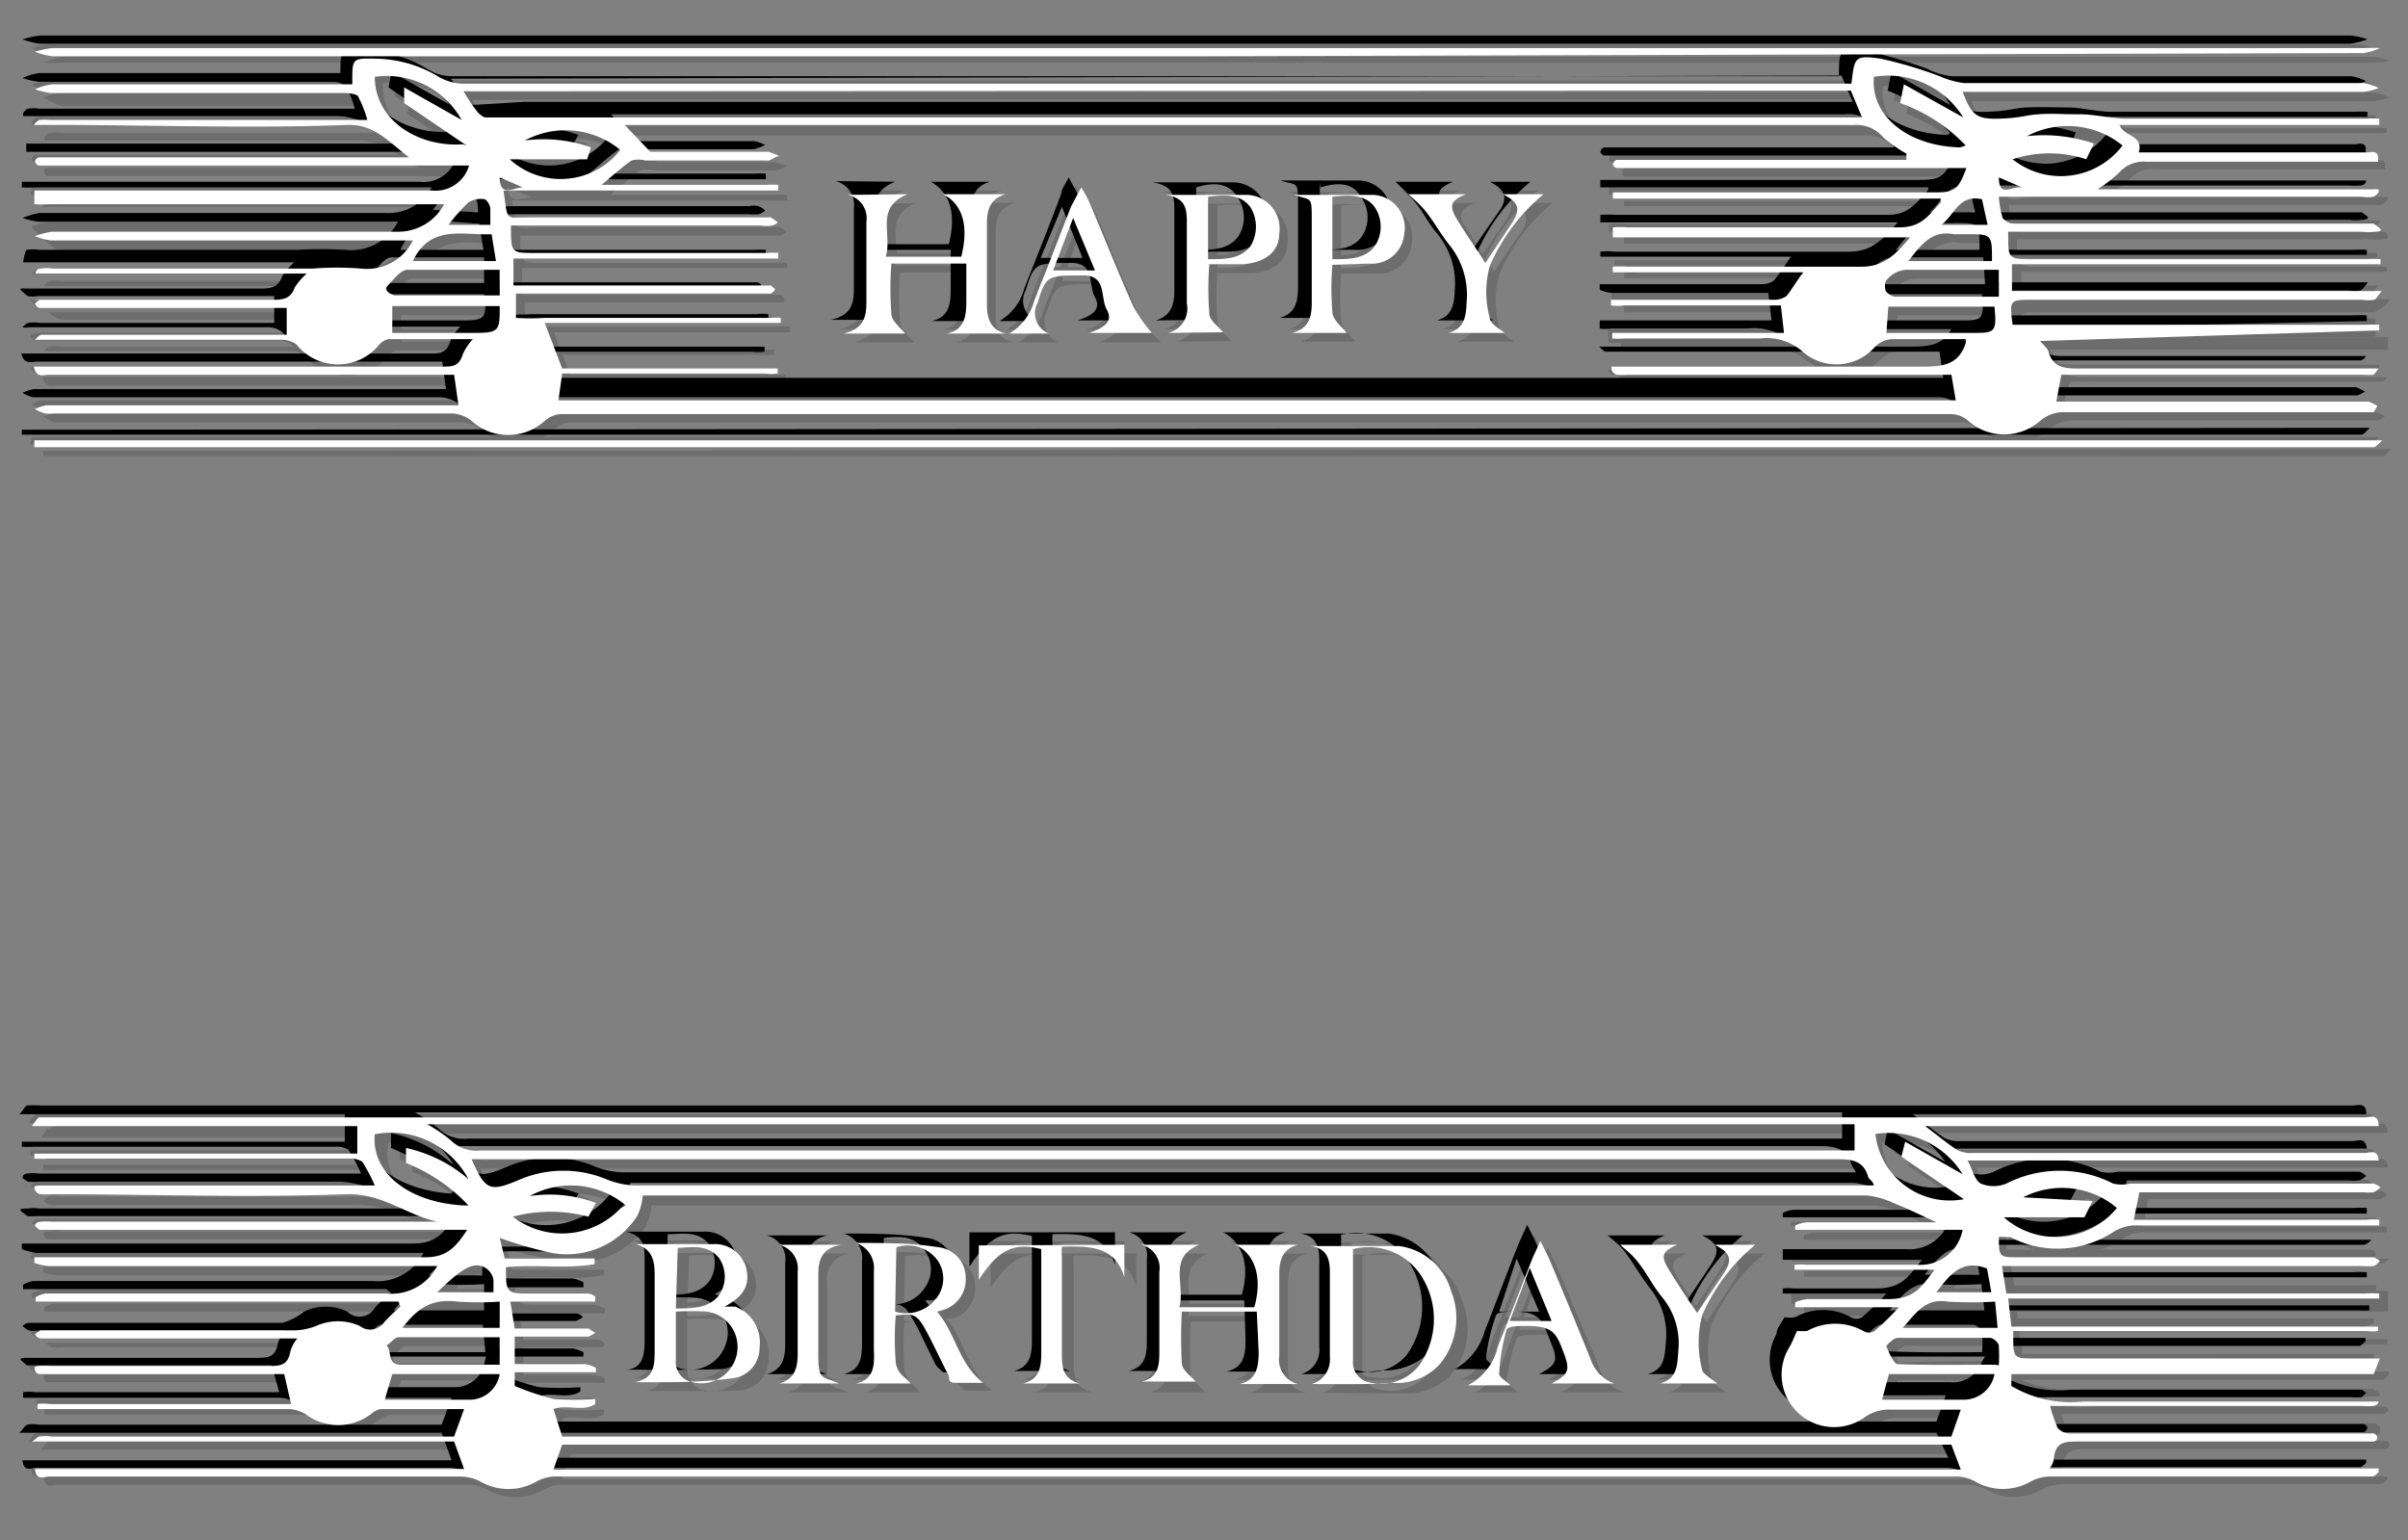 <svg xmlns="http://www.w3.org/2000/svg" viewBox="0 0 38.55 24.66"><rect x="0" y="0" width="38.55" height="24.66" fill="#808080" stroke="none"/><defs><style>.cls-1{isolation:isolate;}.cls-2{opacity:0.15;}.cls-2,.cls-3{mix-blend-mode:multiply;}.cls-4{fill:#fff;}</style></defs><title>convert-CUSTOMIZE-SVG-03</title><g class="cls-1"><g id="Layer_1" data-name="Layer 1"><g class="cls-2"><path d="M6.32,20.78H.51l0-.07a.52.52,0,0,1,.16-.06h1c1.48,0,3,0,4.44,0a.81.81,0,0,0,.81-.45H.72a.87.87,0,0,1-.22-.05v-.09H.76c2,0,4,0,6,0,.35,0,.5-.18.67-.45H.58L.5,19.59s.05-.07.08-.07H6.94c-.49-.12-.89-.46-1.46-.44-1.57.05-3.15,0-4.72,0H.59S.53,19,.5,19s.05-.07.08-.07H5.92a2.69,2.69,0,0,0-.2-.38s-.14-.05-.21-.05H.7a.78.78,0,0,1-.21,0l0-.08H5.66l0-.44H.46c.06-.07.08-.13.11-.14a1.76,1.76,0,0,1,.23,0h37c.08,0,.22-.06.22.14H30.77a4.74,4.74,0,0,0,.5.38.4.4,0,0,0,.24.05H37.8c.08,0,.21-.08.23.12H31.44c.08.14.11.3.21.36a.5.5,0,0,0,.41,0,1.88,1.88,0,0,1,1.71,0,.61.61,0,0,0,.27,0h3.87A.67.67,0,0,1,38,19a.75.75,0,0,1-.12.07.38.38,0,0,1-.15,0H34.2l-.1.43h3.72a1.55,1.55,0,0,1,.21,0v.09H34.09a.54.54,0,0,0-.3.1,1.6,1.6,0,0,1-1.65.08l-.22-.09h0c0,.33,0,.33.32.33h5.7s.06,0,.09.05-.06.07-.09.08H32l.08.44h5.74a1.7,1.7,0,0,1,.22,0v.09H32.09l0,.44H38v.08a1.21,1.21,0,0,1-.18.05H32.18s0,0,0,.07c0,.37,0,.37.35.37H38l0,.06s0,.06-.09.07H32.16l0,.18a1.89,1.89,0,0,0,1.15.25H38s0,0,.07.05,0,.07-.07.07H32.76a2.68,2.68,0,0,0,.13.34.24.24,0,0,0,.18.09H38A.07.07,0,0,1,38,23s0,.07-.06.07H33.22c-.21,0-.37,0-.4.27a.5.5,0,0,1-.07.17H38l0,.05s-.06.07-.09.07a.47.47,0,0,1-.17,0h-5a.69.69,0,0,0-.31.09.91.91,0,0,1-.89,0,.6.6,0,0,0-.29-.08H8.83a.57.57,0,0,0-.29.08.9.9,0,0,1-.91,0,.69.69,0,0,0-.32-.08H.73c-.08,0-.21.07-.23-.12H7.37l-.16-.44H.45c.07-.08.09-.13.13-.14a.59.59,0,0,1,.19,0H7.21l.16-.43H6.05a.38.38,0,0,0-.17.08.86.86,0,0,1-1,0,.53.53,0,0,0-.3-.09h-4l0-.09a.72.72,0,0,1,.19,0H4.61l-.12-.43H.57s0,0-.07-.06,0-.06.07-.06H4.23c.2,0,.32,0,.36-.24a.86.86,0,0,1,.11-.21H.77a.5.5,0,0,1-.17,0s-.06,0-.1-.07.06-.05.1-.05H4.66A1,1,0,0,0,5,21.14a.79.79,0,0,1,.69,0,.27.27,0,0,0,.39-.07,3,3,0,0,1,.26-.24Zm25-1.15H28.68v-.07l.17,0h2.09l-.69-.3a1.18,1.18,0,0,0-.43-.13H10.23a.93.93,0,0,1-.09.32,1.34,1.34,0,0,1-1.37.6c-.28-.05-.56-.16-.85-.24l.08.33H9.47v.09c-.47.08-1,0-1.42.05,0,.41,0,.42.37.42h.89a.49.49,0,0,1,.17.06v.08H8.11l.07.42H9.36s.07,0,.11.06-.07.06-.11.06a.47.47,0,0,1-.17,0h-1l0,.44H9.32a.52.52,0,0,1,.16.06l0,.07H8.19l0,.23a4.15,4.15,0,0,0,.63.2,5,5,0,0,0,.67,0v.07c-.2.14-.45,0-.67.08l.15.4H31.19l.14-.42H30.21a.68.68,0,0,0-.43.13.85.85,0,0,1-1.05-.1.87.87,0,0,1-.15-1c.05-.09.09-.18.13-.27a.53.53,0,0,0,.17,0,.89.89,0,0,1,.89,0,.25.25,0,0,0,.19,0c.12-.11.23-.24.38-.39H28.68V20.7a.59.59,0,0,1,.19-.05c.43,0,.86,0,1.29,0s.52-.18.75-.46H28.68v-.08a.65.65,0,0,1,.19,0c.59,0,1.19,0,1.78,0A.67.67,0,0,0,31.36,19.63ZM6.78,18a2.08,2.08,0,0,1,.38.26.57.57,0,0,0,.48.16h22l0-.42Zm24.41,5.13H8.94l-.14.41H31.33Zm-1.28-4.15a.71.71,0,0,1-.09-.15c-.08-.25-.26-.28-.5-.28H7.49c.23.51.3.53.77.34a1.8,1.8,0,0,1,1.42,0,1,1,0,0,0,.42.09H29.91Zm2,2.86a1.4,1.4,0,0,0,0-.3.22.22,0,0,0-.14-.14c-.49,0-1,0-1.47,0-.07,0-.2.11-.19.13s.11.28.18.29C30.79,21.8,31.33,21.79,31.89,21.79Zm-24-.44H6.28c-.06,0-.12.08-.18.13s0,.3.23.3H7.91ZM33.4,19.18l-.13.25H32a1.27,1.27,0,0,0,1.82-.15,1.38,1.38,0,0,0-1.51-.17Zm-26,.07a2.79,2.79,0,0,0-1-.69l0-.24a2.08,2.08,0,0,1,1,.51,1.38,1.38,0,0,0-1.38-.73C5.88,18.7,6.47,19.19,7.36,19.25Zm2.52,0a1.33,1.33,0,0,0-1.54-.15,2,2,0,0,1,1.06.1l-.12.22a2.48,2.48,0,0,0-1.21,0A1.29,1.29,0,0,0,9.88,19.29Zm20-1.18c0,.56.54,1.13,1.42,1.07l-1-.68.05-.24.93.52A1.38,1.38,0,0,0,29.9,18.11Zm-22,3.83H6.22l-.11.42H7.44A.47.47,0,0,0,7.9,21.94Zm24,0H30.19l-.11.42H31.4A.49.49,0,0,0,31.87,21.94Zm-.06-1.15a6.2,6.2,0,0,1-.75,0c-.37-.05-.52.2-.72.42h1.52ZM6.38,21.2H7.89l0-.41a5,5,0,0,1-.67,0C6.8,20.72,6.59,20.92,6.38,21.2Zm.53-.56h.9a1.68,1.68,0,0,1,0-.2c0-.17-.08-.23-.26-.23C7.2,20.19,7.13,20.46,6.91,20.64Zm24.81-.39c-.42-.15-.6.11-.81.38h.87Z"/><path d="M32.6,5.4c.07.08.12.12.13.16.08.31.32.28.56.28H38s0,0,.07,0S38,6,38,6h-5l-.07.43h5l.14.08a.29.29,0,0,1-.13,0H33a.54.54,0,0,0-.32.13.89.89,0,0,1-1.18,0,.49.49,0,0,0-.26-.1H8.93a.43.43,0,0,0-.25.11.88.88,0,0,1-1.19,0,.55.55,0,0,0-.29-.11H.67L.5,6.48a.45.45,0,0,1,.18-.07h6.6L7.22,6H.73c-.08,0-.2,0-.24-.13H7c.16,0,.27,0,.33-.2a1.64,1.64,0,0,1,.16-.23H6.16s-.11.06-.15.1a.86.86,0,0,1-1.32,0,.32.32,0,0,0-.23-.09H.6s-.06,0-.1-.05.07-.06.1-.07a.47.47,0,0,1,.17,0H4.53l0-.43H.58s0,0-.08-.08.05,0,.08,0h3.7c.18,0,.32,0,.39-.21s.1-.13.18-.22H.51l0,0s.05-.07.08-.08H4.89a6.77,6.77,0,0,1,.78,0,.82.82,0,0,0,.84-.45H.77A1.31,1.31,0,0,1,.5,3.63a.9.9,0,0,1,.27-.07c1.85,0,3.7,0,5.55,0a.81.81,0,0,0,.74-.44H.72a1,1,0,0,1-.23,0L.51,3H6.86a.55.55,0,0,0,.59-.39,1.75,1.75,0,0,0-.32,0H.57a.07.07,0,0,1-.06-.06.09.09,0,0,1,.05-.07H6.49C6.15,2.2,5.94,2,5.52,2,3.93,2,2.35,2,.76,2H.51l0-.05s.05-.06.08-.07a.5.5,0,0,1,.17,0H5.82a1.22,1.22,0,0,0-.14-.35.29.29,0,0,0-.21-.08H.77A1.31,1.31,0,0,1,.5,1.36a.9.9,0,0,1,.27-.07H5.59s0,0,0-.05c0-.37,0-.37.4-.36a2.2,2.2,0,0,1,1,.3.67.67,0,0,0,.37.11H29.59c0-.42,0-.46.46-.4a6.37,6.37,0,0,1,.94.29,1.43,1.43,0,0,0,.39.11h6.4a1.09,1.09,0,0,1,.24.07,1.05,1.05,0,0,1-.24.06H31.36c.14.37.22.44.58.43s.43-.05.65-.07.43,0,.65,0,.48.07.71.07c1.29,0,2.59,0,3.88,0a1.55,1.55,0,0,1,.21,0L38,2H33.88c.07.19.38.17.3.45h3.65c.08,0,.21-.06.19.14H34.31a.52.52,0,0,0-.43.16,2.4,2.4,0,0,1-.36.27H38l0,0s0,.07-.08.08H32a2.7,2.7,0,0,0,.07.35.24.24,0,0,0,.18.08c.68,0,1.37,0,2,0H38s0,0,.07,0,0,.07-.07.08a1.21,1.21,0,0,1-.19,0H32.1l0,.06c0,.38,0,.38.44.38h5.31a1.55,1.55,0,0,1,.21,0v.08H32.16v.44h5.91c-.06.07-.08.13-.12.13a.59.59,0,0,1-.19,0H32.47c-.35,0-.36,0-.31.4a3.42,3.42,0,0,0,.46,0H37.8a1.6,1.6,0,0,1,.23,0V5.4Zm-2.14-3a2.09,2.09,0,0,1-.37-.27A.55.55,0,0,0,29.62,2H9.92l.4.44h1.89a.64.64,0,0,1,.18.06.46.46,0,0,1-.19.08H10.28a.43.43,0,0,0-.23,0c-.16.11-.31.25-.48.39h2.64a.65.65,0,0,1,.19,0v.08H8c.09.51,0,.43.45.43,1.23,0,2.46,0,3.69,0a.38.38,0,0,1,.15,0,.46.46,0,0,1,.1.07.33.33,0,0,1-.1.06,1,1,0,0,1-.17,0h-4c0,.44,0,.44.37.44h3.71l.19,0v.09H8.16l0,.42h4.12s0,0,.07.06,0,.06-.06.06H8.2l0,.39a3.87,3.87,0,0,0,.45,0c.71,0,1.41,0,2.12,0h1.48a1.29,1.29,0,0,1,.19,0l0,.09H8.67l.26.44h3.46v.08a1.55,1.55,0,0,1-.21,0H9l-.06.42H31.25L31.19,6H25.83s-.06,0-.09-.08l0,0h4.93c.34,0,.62,0,.75-.37a.15.15,0,0,1,0-.06H30.22a.52.52,0,0,0-.26.12.81.81,0,0,1-1.14.09.84.84,0,0,0-.7-.21H25.94l-.19,0V5.27h2.75l-.05-.44H26a.84.84,0,0,1-.2,0V4.69h2.58a.27.27,0,0,0,.2-.06,2.5,2.5,0,0,0,.27-.38h-3V4.17a1.7,1.7,0,0,1,.22,0c1.25,0,2.5,0,3.75,0,.37,0,.54-.18.78-.46H25.76V3.59a1,1,0,0,1,.23,0c1.46,0,2.91,0,4.37,0,.35,0,.47-.21.65-.4V3.11H25.76V3A.85.85,0,0,1,26,3h4.89c.33,0,.4-.05.54-.39l-.31,0H25.83a.09.09,0,0,1-.07-.06s0-.06.06-.07h4.64Zm-23.1-1,.23.34a.2.2,0,0,0,.13.08c.28,0,.55,0,.82,0s.56,0,.84,0c.13,0,.25,0,.38,0h20l-.18-.42ZM30.15,5.27h1.38c.34,0,.38,0,.34-.42H30.18ZM7.89,4.85H6.22l0,.42H7.54C7.91,5.27,8,5.23,7.89,4.85Zm24-.59H30.53a.44.44,0,0,0-.4.19.14.14,0,0,0,.11.24h1.65Zm-24,0c-.51,0-1,0-1.48,0-.11,0-.21.15-.31.24s.08.16.13.17H7.9ZM9.31,2.49H8.1a1.2,1.2,0,0,0,1.77-.15,1.38,1.38,0,0,0-1.53-.15A2.38,2.38,0,0,1,9.4,2.3Zm23.95,0a2,2,0,0,0-1.18,0,1.25,1.25,0,0,0,1.76-.21,1.37,1.37,0,0,0-1.54-.15,2.41,2.41,0,0,1,1.07.11Zm-1.94-.21a2.51,2.51,0,0,0-1-.68l.06-.31.94.53a1.38,1.38,0,0,0-1.38-.67C29.89,1.8,30.48,2.28,31.32,2.31Zm-24-.06-1-.68,0-.25.93.52a1.38,1.38,0,0,0-1.37-.67C5.9,1.87,6.65,2.3,7.35,2.25ZM31.83,4.12c0-.43,0-.43-.4-.43a1.47,1.47,0,0,1-.21,0c-.36-.07-.52.18-.73.43Zm-25.28,0H7.88L7.82,3.7C7.35,3.72,6.83,3.53,6.55,4.12Zm1.24-.58a1.37,1.37,0,0,0,0-.25c0-.06,0-.15-.09-.16a.36.36,0,0,0-.25.05,2.35,2.35,0,0,0-.33.36Zm23.89-.4c-.38-.09-.44.23-.65.4h.73ZM8.31,3l-.38-.17C8,3.11,8.17,3,8.31,3ZM32.26,3l-.37-.16C31.91,3.1,32.12,3,32.26,3Z"/><path d="M19.27.84H.78A1,1,0,0,1,.5.77,1.57,1.57,0,0,1,.78.71h37A1.1,1.1,0,0,1,38,.77a1.25,1.25,0,0,1-.26.07Z"/><path d="M38.08,7c-.07.06-.09.1-.13.11a.43.43,0,0,1-.16,0H.75a2.34,2.34,0,0,1-.26,0L.51,7Z"/><path d="M20.07,21h-1.2a5.58,5.58,0,0,0,0,.82c0,.12.15.22.22.31h-.88c.29-.06.29-.29.29-.52V20.3a.38.38,0,0,0-.29-.43h.93c-.51.21-.22.64-.31,1H20c.14-.49,0-.85-.3-1h1c-.24.06-.3.23-.29.46v1.31c0,.22.05.39.29.45h-.94c.29-.06.32-.28.32-.51Z"/><path d="M10.1,22.07c.29,0,.32-.24.32-.47V20.33c0-.22-.05-.4-.29-.47h1.22a.52.52,0,0,1,.53.37c.07.25,0,.45-.34.63l.17.06a.57.57,0,0,1,.39.65.49.49,0,0,1-.46.49C11.14,22.09,10.63,22.07,10.1,22.07Zm.66-1.15c0,.28,0,.53,0,.79a.33.33,0,0,0,.23.34.6.6,0,0,0,.73-.38.56.56,0,0,0-.46-.74A2.73,2.73,0,0,0,10.76,20.92Zm0-.05c.26,0,.52,0,.69-.21a.53.53,0,0,0,0-.6c-.18-.22-.42-.16-.66-.15Z"/><path d="M14.53,22.09h-.88c.29-.07.29-.3.29-.54,0-.42,0-.84,0-1.27a.43.43,0,0,0-.29-.44c.44,0,.88,0,1.32.07a.49.49,0,0,1,.43.48.51.51,0,0,1-.35.52l-.11,0c.29.34.33.84.73,1.15a3.16,3.16,0,0,1-.44,0s-.09-.07-.12-.12c-.13-.25-.24-.51-.38-.75s-.21-.23-.46-.21a4.82,4.82,0,0,0,0,.76C14.31,21.89,14.46,22,14.53,22.09ZM14.27,21A.59.59,0,0,0,15,20.7a.5.5,0,0,0,0-.57.62.62,0,0,0-.67-.22Z"/><path d="M21,22.1a.39.39,0,0,0,.29-.43c0-.45,0-.9,0-1.35,0-.22-.06-.39-.32-.43.49,0,1,0,1.42,0a1,1,0,0,1,.83.72A1.16,1.16,0,0,1,23,21.78a1,1,0,0,1-.78.31C21.83,22.11,21.4,22.1,21,22.1Zm.64-2.19c0,.61,0,1.2,0,1.79a.33.33,0,0,0,.31.35.74.74,0,0,0,.75-.27,1.32,1.32,0,0,0,.08-1.38A1,1,0,0,0,21.61,19.91Z"/><path d="M27.43,22.09h-.91c.29-.08.28-.3.29-.53a1.18,1.18,0,0,0-.26-.85c-.13-.17-.24-.36-.37-.53a3,3,0,0,0-.3-.31h.91c-.25.11-.27.18-.11.42s.28.44.43.68l.42-.63c.15-.23.12-.34-.14-.47h.66A2.84,2.84,0,0,0,27.2,21a1.7,1.7,0,0,0,0,.87C27.2,22,27.35,22,27.43,22.09Z"/><path d="M18,19.87l0,.52c-.15-.49-.55-.5-1-.49a1,1,0,0,0,0,.17v1.52c0,.22,0,.42.29.5H16.4c.28-.07.29-.29.29-.52V19.93c-.44-.11-.68,0-1,.5l0-.56Z"/><path d="M25.78,22.09h-1c.28-.14.31-.21.2-.5s-.17-.43-.62-.42c-.1,0-.28,0-.3.06a3.2,3.2,0,0,0-.16.68c0,.05.12.12.18.18h-.68a.9.9,0,0,0,.48-.61l.57-1.44a1.91,1.91,0,0,1,.11-.26l.13.27c.23.54.46,1.08.68,1.62A.6.6,0,0,0,25.78,22.09Zm-1-1-.36-.85-.32.85Z"/><path d="M12.42,22.09c.24-.07.29-.25.29-.47,0-.44,0-.88,0-1.31a.4.4,0,0,0-.3-.44h1a.41.41,0,0,0-.37.47c0,.43,0,.86,0,1.29s0,.34.33.46Z"/><path d="M14.47,3.05c-.53.21-.24.65-.34,1h1.2c.13-.52,0-.84-.29-1h1c-.25.06-.3.24-.3.47q0,.65,0,1.29c0,.22.05.4.3.47h-.94c.3-.07.31-.29.31-.53s0-.39,0-.6h-1.2a5.33,5.33,0,0,0,0,.8c0,.12.15.23.22.32h-1c.34-.07.38-.26.37-.5,0-.43,0-.86,0-1.29a.39.39,0,0,0-.29-.43Z"/><path d="M18.64,5.27c.25-.07.3-.24.3-.47,0-.42,0-.84,0-1.27,0-.22,0-.42-.35-.46.47,0,.89,0,1.31,0a.53.53,0,0,1,.51.63c0,.29-.23.47-.58.48h-.54a5.18,5.18,0,0,0,0,.79c0,.12.16.21.22.3Zm.65-2.18v1c.26,0,.52,0,.67-.21a.56.56,0,0,0,0-.62C19.81,3.05,19.56,3.06,19.29,3.09Z"/><path d="M21.27,4.18a4.77,4.77,0,0,0,0,.76,1,1,0,0,0,.23.33h-.87c.28-.07.29-.28.29-.52,0-.42,0-.84,0-1.27,0-.27,0-.32-.28-.41.42,0,.84,0,1.26,0a.52.52,0,0,1,.5.63c0,.28-.23.45-.57.47C21.65,4.19,21.47,4.18,21.27,4.18Zm0-1.09v1c.26,0,.51,0,.67-.2a.56.56,0,0,0,0-.62C21.8,3.05,21.55,3.06,21.28,3.09Z"/><path d="M24,5.27h-.91c.26-.07.28-.27.29-.49a1.21,1.21,0,0,0-.27-.9c-.13-.16-.22-.35-.35-.51a3.14,3.14,0,0,0-.31-.32h.92c-.25.11-.28.18-.13.41s.28.45.44.69l.43-.63c.14-.23.11-.34-.14-.47h.65a3.25,3.25,0,0,0-.87,1.15,1.66,1.66,0,0,0,0,.83C23.81,5.13,24,5.2,24,5.27Z"/><path d="M18.39,5.28h-1c.22-.08.39-.18.29-.38s0-.53-.36-.55c-.62,0-.62,0-.76.45a.35.35,0,0,0,.19.48h-.64a.85.85,0,0,0,.4-.53c.2-.5.4-1,.59-1.51,0-.07.06-.14.12-.26.06.12.1.18.13.25.23.55.45,1.1.69,1.64A2.1,2.1,0,0,0,18.39,5.28Zm-1.59-1h.68l-.35-.85Z"/><path d="M6.52,21H.71l0-.07a.52.52,0,0,1,.16-.06h1c1.48,0,3,0,4.44,0a.82.82,0,0,0,.81-.45H.92a1,1,0,0,1-.23-.05l0-.09H1c2,0,4,0,6,0,.35,0,.5-.17.67-.44H.94a.86.86,0,0,1-.16,0s-.05,0-.08-.06.05-.06.08-.06a.61.61,0,0,1,.19,0c2.06,0,4.11,0,6.17,0-.49-.11-.89-.45-1.46-.43-1.57,0-3.15,0-4.72,0a1,1,0,0,1-.17,0,.47.47,0,0,1-.09-.06s.05-.07.08-.07a.49.49,0,0,1,.17,0H6.12a2.69,2.69,0,0,0-.2-.38s-.14-.05-.21-.05H.9a1.55,1.55,0,0,1-.21,0l0-.08H5.86l0-.44H.66c.06-.07.08-.13.11-.14A1.76,1.76,0,0,1,1,18H38c.09,0,.23-.06.22.14H31c.19.14.34.27.51.38a.49.49,0,0,0,.24.05H38c.08,0,.21-.07.23.12H31.64c.08.15.11.31.21.37a.5.5,0,0,0,.41,0,1.88,1.88,0,0,1,1.71,0,.59.59,0,0,0,.27,0h3.87a.41.41,0,0,1,.11.07s-.07.06-.12.07a.65.65,0,0,1-.14,0H34.39l-.09.44H38a1.55,1.55,0,0,1,.21,0v.09H34.29a.54.54,0,0,0-.3.1,1.6,1.6,0,0,1-1.65.08l-.22-.09h0c0,.33,0,.33.33.33h5.7s.06,0,.09,0-.06.07-.1.08a1.2,1.2,0,0,1-.19,0H32.19l.07.44H38a1.57,1.57,0,0,1,.23,0V21H32.29l.05.44h5.88v.08a1.16,1.16,0,0,1-.18,0H32.37a.41.41,0,0,0,0,.07c0,.37,0,.37.35.37h5.52l0,.05s-.06.07-.09.08H32.36l0,.18a1.87,1.87,0,0,0,1.15.25h4.66s.05,0,.07.05a.46.46,0,0,1-.07.07H33a2.68,2.68,0,0,0,.13.34.23.23,0,0,0,.18.09h4.89a.09.09,0,0,1,.06.06.1.1,0,0,1-.06.07H33.42c-.21,0-.37,0-.4.27a.5.5,0,0,1-.07.17h5.27l0,.05a.28.28,0,0,1-.09.07H33a.69.69,0,0,0-.31.09.91.91,0,0,1-.89,0,.64.64,0,0,0-.3-.08H9a.57.57,0,0,0-.29.08.92.92,0,0,1-.91,0,.69.69,0,0,0-.32-.08H.92c-.07,0-.2.08-.22-.12H7.57l-.16-.44H.65c.07-.07.09-.12.13-.13a.53.53,0,0,1,.18,0H7.41l.16-.43c-.45,0-.89,0-1.32,0a.38.38,0,0,0-.17.08.87.87,0,0,1-1,0,.57.57,0,0,0-.29-.08c-1.26,0-2.52,0-3.79,0H.71l0-.09a.65.65,0,0,1,.19,0H4.81l-.12-.43H.77s-.05,0-.07-.06,0-.06.07-.06H4.43c.2,0,.32,0,.36-.24a1.07,1.07,0,0,1,.11-.2H1a.5.5,0,0,1-.17,0,.46.46,0,0,1-.1-.07.19.19,0,0,1,.1,0H.94c1.31,0,2.62,0,3.92,0a1,1,0,0,0,.35-.07.79.79,0,0,1,.69,0,.28.28,0,0,0,.39-.07A2,2,0,0,1,6.55,21Zm25-1.15H28.88v-.07a.48.48,0,0,1,.17-.05h2.08l-.69-.31a1.26,1.26,0,0,0-.42-.12H10.43a.93.93,0,0,1-.09.33A1.32,1.32,0,0,1,9,20.19,6.7,6.7,0,0,1,8.12,20l.08.33H9.67v.09c-.47.08-.95,0-1.42.05,0,.4,0,.42.37.42h.89a.58.58,0,0,1,.17.06l0,.08H8.31l.07.42H9.56s.07,0,.11.06-.07.06-.11.06H8.38l0,.44H9.51a.58.58,0,0,1,.17.06l0,.07H8.38v.22a4.23,4.23,0,0,0,.63.21,4.85,4.85,0,0,0,.66,0v.07c-.2.14-.45,0-.67.08l.15.4H31.39l.14-.42H30.41a.68.68,0,0,0-.43.13.84.84,0,0,1-1.2-1.11c0-.09.08-.18.13-.27a.59.59,0,0,0,.17,0,.91.91,0,0,1,.89,0,.19.19,0,0,0,.19,0c.12-.1.23-.23.38-.38H28.88V20.9a.61.61,0,0,1,.18,0c.43,0,.87,0,1.3,0s.52-.18.75-.46H28.88v-.09l.19,0c.59,0,1.19,0,1.78,0A.67.67,0,0,0,31.56,19.83ZM7,18.15a2.08,2.08,0,0,1,.38.26.59.59,0,0,0,.47.16h22l0-.42Zm24.4,5.13H9.14l-.14.4H31.53Zm-1.27-4.15A.71.71,0,0,1,30,19c-.08-.25-.26-.29-.5-.29H7.69c.23.5.3.53.77.33a1.77,1.77,0,0,1,1.41,0,1.32,1.32,0,0,0,.43.09H30.11Zm2,2.86a1.59,1.59,0,0,0,0-.31c0-.05-.09-.13-.14-.13-.49,0-1,0-1.48,0-.06,0-.19.12-.18.14s.11.28.18.28C31,22,31.52,22,32.08,22Zm-24-.44c-.56,0-1.1,0-1.63,0-.06,0-.12.09-.18.14s0,.3.22.3H8.11ZM33.6,19.38l-.13.25H32.22A1.28,1.28,0,0,0,34,19.48a1.38,1.38,0,0,0-1.51-.17Zm-26,.07a2.74,2.74,0,0,0-1-.69l0-.24a2.13,2.13,0,0,1,1,.51,1.38,1.38,0,0,0-1.38-.73C6.08,18.9,6.67,19.39,7.56,19.45Zm2.52,0a1.35,1.35,0,0,0-1.54-.16,2.12,2.12,0,0,1,1.06.11l-.12.22a2.36,2.36,0,0,0-1.21,0A1.3,1.3,0,0,0,10.08,19.49Zm20-1.19a1.2,1.2,0,0,0,1.42,1.08l-1-.68.05-.24.92.52A1.4,1.4,0,0,0,30.09,18.3Zm-22,3.84H6.42l-.12.42H7.63A.48.48,0,0,0,8.1,22.14Zm24,0H30.38l-.11.42H31.6A.49.49,0,0,0,32.07,22.14ZM32,21a6.42,6.42,0,0,1-.76,0c-.36-.05-.51.19-.71.42h1.52ZM6.58,21.4H8.09L8,21a5,5,0,0,1-.67,0C7,20.92,6.79,21.12,6.58,21.4Zm.53-.56H8c0-.08,0-.14,0-.2s-.07-.23-.25-.24C7.4,20.39,7.33,20.65,7.11,20.84Zm24.8-.39c-.41-.16-.59.11-.81.38H32Z"/><path d="M32.8,5.6c.07.08.12.11.13.16.08.31.32.28.56.28h4.66s.05,0,.07,0a.18.18,0,0,1-.08.07h-5L33,6.6h4.89a.75.75,0,0,1,.15,0,.91.91,0,0,1,.14.07s-.09.06-.13.06H33.15a.59.59,0,0,0-.33.13.87.87,0,0,1-1.17,0,.42.42,0,0,0-.26-.1H9.13a.41.41,0,0,0-.25.11.88.88,0,0,1-1.19,0,.55.55,0,0,0-.3-.11H.87A.61.61,0,0,1,.7,6.67a.64.64,0,0,1,.18-.06h6.6l-.06-.44H.93c-.08,0-.2.06-.25-.13H7.22c.16,0,.27,0,.33-.2a.88.88,0,0,1,.16-.23c-.47,0-.91,0-1.35,0a.24.24,0,0,0-.15.1.86.86,0,0,1-1.32,0,.34.34,0,0,0-.24-.09c-1.23,0-2.47,0-3.7,0H.8s-.06,0-.1,0a.23.23,0,0,1,.1-.07.47.47,0,0,1,.17,0H4.73l0-.43H1A.47.47,0,0,1,.78,5S.73,5,.7,5s.05,0,.08,0h3.7c.17,0,.31,0,.38-.2a1.12,1.12,0,0,1,.19-.22H.71l0,0a.2.2,0,0,1,.08-.08.59.59,0,0,1,.19,0H5.09a6.77,6.77,0,0,1,.78,0,.84.84,0,0,0,.84-.45H1A1.38,1.38,0,0,1,.7,3.83,1.38,1.38,0,0,1,1,3.75c1.85,0,3.7,0,5.55,0a.78.78,0,0,0,.73-.44H.92a1.85,1.85,0,0,1-.23,0l0-.09H1c2,0,4.07,0,6.1,0a.55.55,0,0,0,.6-.4l-.32,0H.76s-.05,0-.05-.06,0-.07.05-.07H6.69c-.34-.21-.55-.45-1-.44-1.59,0-3.18,0-4.76,0H.71l0-.05s.05-.07.08-.07a.49.49,0,0,1,.17,0H6a1.6,1.6,0,0,0-.14-.35.29.29,0,0,0-.21-.08H1A1.31,1.31,0,0,1,.7,1.56.92.92,0,0,1,1,1.48H5.79s0,0,0-.05c0-.37,0-.37.4-.36a2,2,0,0,1,1,.3.73.73,0,0,0,.38.11H29.78c0-.43,0-.46.47-.4a6.37,6.37,0,0,1,.94.29,1.43,1.43,0,0,0,.39.11H38a.75.75,0,0,1,.24.08,1.05,1.05,0,0,1-.24.06H31.56c.14.37.22.44.58.43s.43-.06.65-.07.43,0,.65,0,.47.07.71.07H38a1.55,1.55,0,0,1,.21,0l0,.08H34.08c.06.19.38.17.3.44H38c.08,0,.21-.06.18.14H34.5a.49.49,0,0,0-.42.17,3.05,3.05,0,0,1-.36.27h4.5l0,.05s-.05.07-.09.08a1,1,0,0,1-.17,0H32.16a1.21,1.21,0,0,0,.07.35s.11.08.18.08h5.74s.05,0,.07.05,0,.07-.07.07a.61.61,0,0,1-.19,0H32.29s0,0,0,.06c0,.38,0,.38.43.38H38a1.55,1.55,0,0,1,.21,0v.08H32.36v.44h5.91c-.06.07-.09.12-.12.13A.59.59,0,0,1,38,5H32.67c-.36,0-.36,0-.31.4.15,0,.3,0,.45,0H38a1.57,1.57,0,0,1,.23,0V5.6Zm-2.14-3a2.82,2.82,0,0,1-.37-.26.55.55,0,0,0-.47-.17H10.12l.4.43h1.89a.64.64,0,0,1,.18.06.49.49,0,0,1-.19.07H10.47a.41.41,0,0,0-.22,0c-.16.11-.31.25-.48.39h2.64a1.62,1.62,0,0,1,.19,0l0,.09H8.2c.09.51,0,.43.45.43h3.69a.32.32,0,0,1,.14,0,.34.34,0,0,1,.11.07.33.33,0,0,1-.1.06H8.33c0,.44,0,.44.37.44h3.71a.77.77,0,0,1,.19,0l0,.08H8.36l0,.43h4.12s.05,0,.07.06,0,.06-.06.06H8.4l0,.39a3.64,3.64,0,0,0,.45,0h3.6a.67.67,0,0,1,.19,0l0,.09H8.87L9.13,6h3.45l0,.09-.21,0H9.14l-.06.42H31.45l-.06-.42H26s-.06,0-.09-.08l0,0h4.93c.34,0,.62,0,.75-.38v0c-.41,0-.81,0-1.22,0a.42.42,0,0,0-.26.12A.81.81,0,0,1,29,5.82a.9.9,0,0,0-.7-.22H26.13a.58.58,0,0,1-.18,0V5.47h2.75L28.66,5H26.15A.65.65,0,0,1,26,5V4.89h2.58a.32.32,0,0,0,.2-.06A3.12,3.12,0,0,0,29,4.45H26l0-.08a.93.93,0,0,1,.23,0c1.25,0,2.5,0,3.75,0,.36,0,.54-.19.78-.47H26V3.78a1.81,1.81,0,0,1,.23,0c1.46,0,2.91,0,4.37,0,.35,0,.47-.21.65-.4V3.3H26V3.22l.22,0h4.9c.32,0,.4,0,.54-.39l-.31,0H26A.09.09,0,0,1,26,2.69.09.09,0,0,1,26,2.62h4.64Zm-23.1-1c.09.13.15.24.23.34a.26.26,0,0,0,.13.08l.82,0h.84c.12,0,.25,0,.37,0H30l-.18-.42ZM30.35,5.47h1.37c.35,0,.39,0,.35-.42H30.38ZM8.09,5.05H6.42l0,.42H7.74C8.11,5.47,8.14,5.43,8.09,5.05Zm24-.59H30.73a.45.45,0,0,0-.4.18.19.19,0,0,0,0,.16.18.18,0,0,0,.13.09c.32,0,.64,0,.95,0h.71Zm-24,0c-.51,0-1,0-1.48,0-.11,0-.21.16-.31.25s.08.16.13.16c.55,0,1.1,0,1.66,0ZM9.5,2.69H8.3a1.2,1.2,0,0,0,1.77-.15,1.38,1.38,0,0,0-1.53-.15A2.24,2.24,0,0,1,9.6,2.5Zm24,0a1.94,1.94,0,0,0-1.17,0A1.24,1.24,0,0,0,34,2.54a1.38,1.38,0,0,0-1.53-.16,2.56,2.56,0,0,1,1.07.12ZM31.52,2.5a2.72,2.72,0,0,0-1-.68l.06-.3.94.53a1.38,1.38,0,0,0-1.38-.67C30.08,2,30.68,2.48,31.52,2.5Zm-24,0-1-.68.05-.25L7.49,2a1.37,1.37,0,0,0-1.36-.67C6.1,2.07,6.85,2.5,7.55,2.45ZM32,4.32c0-.43,0-.43-.4-.43h-.21c-.36-.07-.52.18-.73.43Zm-25.28,0H8.08L8,3.9C7.55,3.91,7,3.73,6.75,4.32ZM8,3.74c0-.1,0-.18,0-.25s-.05-.15-.09-.16a.36.36,0,0,0-.25,0,2.35,2.35,0,0,0-.33.36Zm23.88-.4c-.37-.09-.43.23-.64.4H32ZM8.51,3.16,8.13,3C8.15,3.31,8.37,3.15,8.51,3.16Zm24,0L32.09,3C32.11,3.3,32.32,3.16,32.46,3.15Z"/><path d="M19.46,1H1A1.28,1.28,0,0,1,.7,1,1.57,1.57,0,0,1,1,.91H38a1.1,1.1,0,0,1,.26.06A1.34,1.34,0,0,1,38,1Z"/><path d="M38.28,7.19c-.07.06-.09.1-.13.11H.94l-.25,0,0-.08Z"/><path d="M20.26,21.16h-1.2a7.42,7.42,0,0,0,0,.82c0,.12.16.22.23.31h-.88c.29-.07.29-.29.29-.52V20.5a.38.38,0,0,0-.29-.43h.93c-.51.21-.22.64-.32,1h1.2c.14-.49,0-.85-.3-1h1c-.24.07-.3.24-.3.47,0,.43,0,.87,0,1.31,0,.22,0,.39.29.45H20c.29-.06.31-.28.31-.52Z"/><path d="M10.3,22.27c.29,0,.32-.24.32-.47,0-.42,0-.84,0-1.27,0-.22,0-.4-.3-.47h1.23a.51.51,0,0,1,.53.37c.07.25,0,.45-.34.63l.17.06a.58.58,0,0,1,.39.65.49.49,0,0,1-.46.49C11.34,22.28,10.83,22.27,10.3,22.27ZM11,21.12c0,.28,0,.53,0,.79a.34.34,0,0,0,.23.34.6.6,0,0,0,.73-.38.57.57,0,0,0-.46-.75A4.16,4.16,0,0,0,11,21.12Zm0-.05c.26,0,.52,0,.69-.21a.53.53,0,0,0,0-.6c-.18-.22-.42-.16-.66-.16Z"/><path d="M14.73,22.29h-.88c.29-.07.29-.3.29-.54,0-.42,0-.84,0-1.27a.41.41,0,0,0-.29-.44c.45,0,.89,0,1.33.07a.49.49,0,0,1,.43.48.51.51,0,0,1-.35.52l-.11,0c.29.34.33.83.73,1.15a3.16,3.16,0,0,1-.44,0s-.09-.07-.12-.12c-.13-.25-.24-.51-.38-.75s-.21-.23-.46-.21a4.68,4.68,0,0,0,0,.75C14.51,22.09,14.65,22.2,14.73,22.29Zm-.26-1.15a.58.58,0,0,0,.68-.24.5.5,0,0,0,0-.58c-.15-.24-.39-.24-.66-.21Z"/><path d="M21.17,22.3a.4.4,0,0,0,.29-.43V20.51c0-.21-.05-.39-.31-.42.49,0,1,0,1.42,0a1,1,0,0,1,.83.72A1.16,1.16,0,0,1,23.24,22a1,1,0,0,1-.78.31C22,22.31,21.6,22.3,21.17,22.3Zm.64-2.19c0,.61,0,1.2,0,1.79a.33.33,0,0,0,.3.35.76.76,0,0,0,.76-.27A1.32,1.32,0,0,0,23,20.6,1,1,0,0,0,21.81,20.11Z"/><path d="M27.63,22.29h-.91c.28-.08.27-.3.29-.53a1.17,1.17,0,0,0-.26-.85c-.13-.17-.24-.36-.37-.54s-.21-.21-.3-.3H27c-.25.11-.27.18-.12.42l.44.68.42-.63c.15-.23.12-.34-.14-.47h.65a3,3,0,0,0-.85,1.13,1.71,1.71,0,0,0,0,.87C27.4,22.15,27.55,22.23,27.63,22.29Z"/><path d="M18.19,20.07l0,.52c-.15-.49-.55-.5-1-.49a1,1,0,0,0,0,.16v1.53c0,.22,0,.42.28.5h-.9c.28-.07.29-.29.29-.52V20.13c-.44-.11-.68,0-1,.49l0-.55Z"/><path d="M26,22.29H25c.28-.15.31-.21.19-.5s-.16-.43-.61-.42c-.11,0-.28,0-.3.06a3.06,3.06,0,0,0-.16.68c0,.05.12.12.18.18h-.68a1,1,0,0,0,.48-.61c.19-.48.38-1,.56-1.44l.12-.26c.06.13.1.19.13.27.23.53.45,1.07.68,1.61A.58.58,0,0,0,26,22.29Zm-1-1-.36-.85-.32.85Z"/><path d="M12.62,22.29c.24-.07.29-.25.29-.47,0-.44,0-.88,0-1.31a.39.39,0,0,0-.3-.44h1a.41.41,0,0,0-.37.47c0,.43,0,.86,0,1.29s.05.34.33.46Z"/><path d="M14.67,3.25c-.53.21-.24.64-.34,1h1.2c.13-.52,0-.84-.29-1h1c-.25.07-.3.25-.3.47q0,.64,0,1.29c0,.23,0,.41.3.47h-.94c.29-.06.31-.28.31-.52v-.6h-1.2a5.33,5.33,0,0,0,0,.8c0,.12.15.23.22.32h-.95C14,5.4,14,5.21,14,5q0-.64,0-1.29a.39.39,0,0,0-.29-.43Z"/><path d="M18.84,5.47c.24-.07.3-.24.3-.47,0-.42,0-.85,0-1.27,0-.23,0-.42-.35-.47.47,0,.89,0,1.31,0a.54.54,0,0,1,.51.63c0,.29-.23.47-.58.48h-.54a5.19,5.19,0,0,0,0,.79c0,.11.15.21.22.3Zm.65-2.18v1c.26,0,.51,0,.67-.21a.56.56,0,0,0,0-.62C20,3.25,19.75,3.26,19.49,3.29Z"/><path d="M21.47,4.38a4.63,4.63,0,0,0,0,.75c0,.14.16.25.23.34h-.88c.28-.07.3-.29.3-.52,0-.42,0-.85,0-1.27s0-.32-.28-.41c.41,0,.84,0,1.26,0a.53.53,0,0,1,.5.63.53.53,0,0,1-.57.48Zm0-1.09v1c.26,0,.51,0,.67-.21a.56.56,0,0,0,0-.62C22,3.25,21.75,3.26,21.48,3.29Z"/><path d="M24.24,5.47h-.91c.26-.07.28-.27.29-.49a1.25,1.25,0,0,0-.27-.91c-.13-.15-.22-.34-.35-.5a3.14,3.14,0,0,0-.31-.32h.92c-.25.11-.28.18-.13.41s.28.45.44.69c.15-.23.29-.43.43-.63s.11-.34-.15-.47h.65A3.06,3.06,0,0,0,24,4.4a1.56,1.56,0,0,0,0,.83C24,5.33,24.16,5.4,24.24,5.47Z"/><path d="M18.59,5.48h-1c.22-.08.39-.18.28-.38s0-.53-.35-.55c-.62,0-.62,0-.76.44a.35.35,0,0,0,.18.49h-.63a.85.85,0,0,0,.4-.53c.2-.5.4-1,.59-1.51,0-.07.06-.14.12-.26.06.12.1.18.13.25.23.55.45,1.1.69,1.64A2.1,2.1,0,0,0,18.59,5.48ZM17,4.5h.67l-.35-.85Z"/></g><g class="cls-3"><path d="M6.18,20.64H.37l0-.07a.52.52,0,0,1,.16-.06h1c1.48,0,3,0,4.44,0a.82.82,0,0,0,.81-.45H.58A1,1,0,0,1,.35,20l0-.09H.62c2,0,4,0,6,0,.35,0,.49-.17.67-.44H.6a.86.86,0,0,1-.16,0s0,0-.08-.06,0-.06.08-.06a.61.61,0,0,1,.19,0c2.06,0,4.11,0,6.17,0-.49-.11-.89-.45-1.46-.43-1.57,0-3.15,0-4.72,0a1,1,0,0,1-.17,0,.47.47,0,0,1-.09-.06s0-.07.08-.07a.49.49,0,0,1,.17,0H5.78a2.69,2.69,0,0,0-.2-.38.35.35,0,0,0-.21-.05H.56a1.55,1.55,0,0,1-.21,0l0-.08H5.52l0-.44H.31c.07-.07.09-.13.12-.14a1.76,1.76,0,0,1,.23,0h28.6c2.8,0,5.6,0,8.4,0,.09,0,.23-.06.22.14H30.62c.19.14.34.27.51.38a.49.49,0,0,0,.24.05h6.29c.08,0,.21-.07.23.12H31.3c.08.15.11.31.21.37a.5.5,0,0,0,.41,0,1.88,1.88,0,0,1,1.71,0,.59.59,0,0,0,.27,0h3.87a.26.26,0,0,1,.11.07s-.07.06-.12.07a.65.65,0,0,1-.14,0H34.05l-.09.44h3.72a1.55,1.55,0,0,1,.21,0v.09H34a.54.54,0,0,0-.3.1,1.6,1.6,0,0,1-1.65.08l-.22-.09h0c0,.33,0,.33.33.33h5.7s.06,0,.09,0-.06.07-.1.08H31.85l.07.44h5.74a1.57,1.57,0,0,1,.23,0v.08H32l.05.45h5.88v.08a1.16,1.16,0,0,1-.18,0H32a.41.41,0,0,0,0,.07c0,.37,0,.37.35.37h5.52l0,.05s-.06.07-.09.08H32L32,22a1.87,1.87,0,0,0,1.15.25h4.66s0,0,.07.05l-.07.07a1,1,0,0,1-.17,0h-5a2.68,2.68,0,0,0,.13.34.21.21,0,0,0,.18.09h4.89a.09.09,0,0,1,.06.06.1.1,0,0,1-.06.07H33.08c-.21,0-.37,0-.4.27a.87.87,0,0,1-.07.17h5.27l0,.05a.28.28,0,0,1-.09.07H32.66a.69.69,0,0,0-.31.09.91.91,0,0,1-.89,0,.64.64,0,0,0-.3-.08H8.69a.57.57,0,0,0-.29.08.92.92,0,0,1-.91,0,.69.69,0,0,0-.32-.08H.58c-.07,0-.2.08-.22-.12H7.23l-.16-.44H.31c.07-.07.09-.12.13-.13a.53.53,0,0,1,.18,0H7.07l.16-.43c-.45,0-.89,0-1.32,0a.3.3,0,0,0-.17.08.87.87,0,0,1-1,0,.57.57,0,0,0-.29-.08c-1.26,0-2.52,0-3.79,0H.37l0-.09a.65.65,0,0,1,.19,0H4.47l-.12-.43H.43s0,0-.07-.06,0-.06.07-.06H4.09c.2,0,.32,0,.36-.24a.83.83,0,0,1,.11-.2H.63a.49.49,0,0,1-.17,0,.46.46,0,0,1-.1-.07.19.19,0,0,1,.1-.05H4.52A1,1,0,0,0,4.87,21a.79.79,0,0,1,.69,0A.28.28,0,0,0,6,20.94a2,2,0,0,1,.26-.24Zm25-1.15H28.54v-.07a.48.48,0,0,1,.17-.05h2.08l-.69-.31a1.26,1.26,0,0,0-.42-.12H10.09a.93.93,0,0,1-.09.33,1.32,1.32,0,0,1-1.37.59,6.7,6.7,0,0,1-.85-.23l.08.33H9.33V20c-.47.08-.95,0-1.42.05,0,.4,0,.42.37.42h.89a.58.58,0,0,1,.17.06l0,.08H8l.07.42H9.22s.07,0,.11.06a.6.6,0,0,1-.11.06H8l0,.44H9.17a.58.58,0,0,1,.17.06l0,.07H8V22a4.23,4.23,0,0,0,.63.21,4.82,4.82,0,0,0,.66,0v.07c-.2.13-.45,0-.67.08l.15.4H31l.15-.42H30.07a.68.68,0,0,0-.43.13.84.84,0,0,1-1.2-1.11c0-.09.08-.18.13-.27a.59.59,0,0,0,.17,0,.91.91,0,0,1,.89,0,.17.17,0,0,0,.18,0,4.51,4.51,0,0,0,.39-.38H28.54v-.08a.61.61,0,0,1,.18,0c.43,0,.87,0,1.3,0s.52-.18.75-.46H28.54V20l.19,0c.59,0,1.19,0,1.78,0A.67.67,0,0,0,31.22,19.49ZM6.64,17.81a2.08,2.08,0,0,1,.38.26.59.59,0,0,0,.47.16h22l0-.42ZM31,22.94H8.8l-.14.4H31.19Zm-1.27-4.15a.71.71,0,0,1-.09-.15c-.08-.25-.26-.29-.5-.29H7.35c.23.5.3.53.77.33a1.77,1.77,0,0,1,1.41,0,1.32,1.32,0,0,0,.43.09H29.77Zm2,2.86a1.59,1.59,0,0,0,0-.31c0-.05-.09-.13-.14-.13-.49,0-1,0-1.48,0-.06,0-.19.12-.18.14s.11.28.18.28C30.65,21.66,31.18,21.65,31.74,21.65Zm-24-.44c-.56,0-1.1,0-1.63,0-.06,0-.12.09-.18.14s0,.3.22.3H7.77ZM33.26,19l-.13.25H31.88a1.28,1.28,0,0,0,1.82-.15A1.38,1.38,0,0,0,32.19,19Zm-26,.07a2.74,2.74,0,0,0-1-.69l0-.24a2.19,2.19,0,0,1,1,.51A1.38,1.38,0,0,0,5.79,18C5.74,18.56,6.33,19.05,7.22,19.11Zm2.52,0A1.35,1.35,0,0,0,8.2,19a2.12,2.12,0,0,1,1.06.11l-.12.22a2.36,2.36,0,0,0-1.21,0A1.3,1.3,0,0,0,9.74,19.15Zm20-1.19A1.2,1.2,0,0,0,31.17,19l-1-.68.05-.24.92.52A1.4,1.4,0,0,0,29.75,18Zm-22,3.84H6.08L6,22.21H7.29A.48.48,0,0,0,7.76,21.8Zm24,0H30l-.11.41h1.33A.49.49,0,0,0,31.73,21.8Zm-.06-1.16a6.42,6.42,0,0,1-.76,0c-.36-.05-.51.19-.71.42h1.52Zm-25.43.42H7.75l0-.42a5,5,0,0,1-.67,0C6.66,20.58,6.45,20.78,6.24,21.06Zm.53-.56h.9c0-.08,0-.14,0-.2s-.07-.23-.26-.24S7,20.31,6.77,20.5Zm24.8-.39c-.41-.16-.59.11-.81.38h.88Z"/><path d="M32.46,5.26c.07.08.12.11.13.16.08.31.32.28.56.28h4.66s0,0,.07,0a.18.18,0,0,1-.08.07h-5l-.08.43h5a.91.91,0,0,1,.14.07s-.09.06-.13.06H32.81a.59.59,0,0,0-.33.13.87.87,0,0,1-1.17,0,.42.42,0,0,0-.26-.1H8.79a.41.41,0,0,0-.25.11.88.88,0,0,1-1.19,0,.55.55,0,0,0-.3-.11H.53a.61.61,0,0,1-.17-.07.64.64,0,0,1,.18-.06h6.6l-.06-.44H.59c-.08,0-.2.06-.25-.13H6.88c.16,0,.27,0,.33-.2a.74.74,0,0,1,.16-.23H6a.24.24,0,0,0-.15.1.86.86,0,0,1-1.32,0,.34.34,0,0,0-.24-.09H.46a.24.24,0,0,1-.1,0s.06-.07.1-.07a.47.47,0,0,1,.17,0H4.39l0-.43H.61a.47.47,0,0,1-.17,0s0,0-.08-.07,0-.05.08-.05h3.7c.17,0,.31,0,.38-.2a1.12,1.12,0,0,1,.19-.22H.37l0,0S.4,4,.43,4A.59.59,0,0,1,.62,4H4.75a6.77,6.77,0,0,1,.78,0,.84.84,0,0,0,.84-.45H.62a1.38,1.38,0,0,1-.26-.06,1.38,1.38,0,0,1,.27-.08c1.85,0,3.7,0,5.55,0A.78.78,0,0,0,6.91,3H.58a1.85,1.85,0,0,1-.23,0l0-.09H.61c2,0,4.07,0,6.1,0a.55.55,0,0,0,.6-.4L7,2.43H.42s0,0,0-.06,0-.07,0-.07H6.35c-.34-.21-.55-.45-1-.44-1.59,0-3.18,0-4.76,0H.37l0-.05s.05-.07.08-.07a.47.47,0,0,1,.17,0H5.68a1.42,1.42,0,0,0-.14-.35.29.29,0,0,0-.21-.08H.63a1.31,1.31,0,0,1-.27-.06.92.92,0,0,1,.27-.08H5.45s0,0,0,0c0-.37,0-.37.4-.36a2,2,0,0,1,1,.3.73.73,0,0,0,.38.11H29.44c0-.43,0-.46.47-.4a7.79,7.79,0,0,1,.94.28,1.17,1.17,0,0,0,.39.12h6.4a.75.75,0,0,1,.24.08,1.05,1.05,0,0,1-.24.06H31.22c.14.37.22.44.58.43s.43-.06.65-.07.43,0,.65,0,.47.07.71.07h3.88a1.55,1.55,0,0,1,.21,0l0,.08H33.74c.06.19.38.17.3.44h3.65c.08,0,.21-.06.18.14H34.16a.49.49,0,0,0-.42.17,3.05,3.05,0,0,1-.36.27h4.5l0,0s0,.07-.09.08a1,1,0,0,1-.17,0H31.82a1.21,1.21,0,0,0,.07.35s.11.08.18.08h5.74s0,0,.07.05,0,.07-.07.07a.61.61,0,0,1-.19,0H32s0,.05,0,.06C32,4,32,4,32.36,4h5.32a1.55,1.55,0,0,1,.21,0v.08H32v.44h5.91c-.06.07-.09.12-.12.13a.59.59,0,0,1-.19,0H32.33c-.36,0-.36,0-.31.4.15,0,.3,0,.45,0h5.19a1.57,1.57,0,0,1,.23,0v.09Zm-2.14-3A2.82,2.82,0,0,1,30,2a.55.55,0,0,0-.47-.17H9.78l.4.43h1.89a.64.64,0,0,1,.18.06.73.73,0,0,1-.19.07H10.13a.41.41,0,0,0-.22,0c-.16.11-.31.25-.48.39h2.64a1.62,1.62,0,0,1,.19,0l0,.09H7.86c.09.51,0,.43.45.43H12a.32.32,0,0,1,.14,0,.34.34,0,0,1,.11.07.33.33,0,0,1-.1.06,1,1,0,0,1-.17,0H8C8,4,8,4,8.36,4h3.71a1.62,1.62,0,0,1,.19,0l0,.09H8l0,.43h4.12s.05,0,.07.06,0,.06-.06.06H8.06l0,.39a3.64,3.64,0,0,0,.45,0h3.6a.67.67,0,0,1,.19,0l0,.09H8.53l.26.43h3.45l0,.08a.78.78,0,0,1-.21,0H8.8l-.06.42H31.11l-.06-.42H25.69s-.06-.05-.09-.08l0,0h4.93c.34,0,.62,0,.75-.38V5.27H30.08a.42.42,0,0,0-.26.12.81.81,0,0,1-1.14.09.9.9,0,0,0-.7-.22H25.79a.58.58,0,0,1-.18,0V5.13h2.75l-.05-.44H25.81a.65.65,0,0,1-.2-.05V4.55H28.2a.32.32,0,0,0,.2-.06c.09-.11.17-.23.27-.38H25.62l0-.08a.93.93,0,0,1,.23,0c1.25,0,2.5,0,3.75,0,.36,0,.54-.19.78-.47H25.62V3.44a1.81,1.81,0,0,1,.23,0c1.46,0,2.91,0,4.37,0,.35,0,.47-.21.65-.4V3H25.62V2.88l.22,0h4.9c.32,0,.4-.05.54-.39l-.31,0H25.68a.09.09,0,0,1-.06-.06.09.09,0,0,1,.06-.07h4.64Zm-23.1-1c.09.13.15.24.23.34a.26.26,0,0,0,.13.08l.82-.05h.84c.12,0,.25,0,.37,0H29.66l-.18-.42ZM30,5.13h1.38c.35,0,.39,0,.35-.42H30ZM7.75,4.71H6.08l0,.42H7.4C7.77,5.13,7.8,5.09,7.75,4.71Zm24-.59H30.39a.45.45,0,0,0-.4.18.19.19,0,0,0,0,.16.18.18,0,0,0,.13.09h1.66Zm-24,0c-.51,0-1,0-1.48,0-.11,0-.21.16-.31.25s.08.16.13.16c.55,0,1.1,0,1.66,0Zm1.4-1.77H8A1.2,1.2,0,0,0,9.73,2.2,1.38,1.38,0,0,0,8.2,2.05a2.24,2.24,0,0,1,1.06.11Zm24,0a2,2,0,0,0-1.18,0,1.25,1.25,0,0,0,1.76-.21A1.38,1.38,0,0,0,32.16,2a2.56,2.56,0,0,1,1.07.12Zm-1.93-.22a2.72,2.72,0,0,0-1-.68l.06-.3.94.53A1.38,1.38,0,0,0,29.76,1C29.74,1.65,30.34,2.14,31.18,2.16Zm-24-.05-1-.68.05-.25.92.52A1.37,1.37,0,0,0,5.79,1C5.76,1.73,6.51,2.16,7.21,2.11ZM31.69,4c0-.43,0-.43-.4-.43a1.47,1.47,0,0,1-.21,0c-.36-.07-.52.18-.73.43ZM6.41,4H7.74l-.07-.42C7.21,3.57,6.69,3.39,6.41,4ZM7.65,3.4c0-.1,0-.18-.05-.25S7.55,3,7.51,3a.36.36,0,0,0-.25,0,2.35,2.35,0,0,0-.33.36ZM31.53,3c-.37-.09-.43.23-.64.4h.73ZM8.17,2.82l-.38-.17C7.81,3,8,2.81,8.17,2.82Zm23.95,0-.37-.16C31.77,3,32,2.82,32.12,2.81Z"/><path d="M19.12.7H.64A1.28,1.28,0,0,1,.36.63,1.4,1.4,0,0,1,.64.57h37a1.1,1.1,0,0,1,.26.06,1.34,1.34,0,0,1-.27.07Z"/><path d="M37.94,6.85c-.07.06-.09.1-.13.11H.6l-.25,0,0-.08Z"/><path d="M19.92,20.82h-1.2a7.42,7.42,0,0,0,0,.82c0,.12.16.22.23.31h-.88c.29-.07.29-.29.29-.52V20.16a.38.38,0,0,0-.29-.43H19c-.51.21-.22.64-.32,1h1.2c.14-.49,0-.85-.3-1h1c-.24.07-.3.24-.3.47,0,.43,0,.87,0,1.31,0,.22,0,.39.29.45h-.94c.29-.06.31-.28.31-.52Z"/><path d="M10,21.93c.29,0,.32-.24.32-.47,0-.42,0-.85,0-1.27,0-.22,0-.4-.3-.47h1.23a.51.51,0,0,1,.53.37c.07.25,0,.45-.34.63l.17.06a.58.58,0,0,1,.39.65.49.49,0,0,1-.46.49C11,21.94,10.49,21.93,10,21.93Zm.66-1.15c0,.28,0,.53,0,.78a.35.35,0,0,0,.23.35.6.6,0,0,0,.73-.39.56.56,0,0,0-.46-.74A4.16,4.16,0,0,0,10.62,20.78Zm0-.05c.26,0,.52,0,.69-.21a.53.53,0,0,0,0-.6c-.18-.22-.42-.16-.66-.16Z"/><path d="M14.39,22h-.88c.29-.07.29-.3.29-.54,0-.42,0-.84,0-1.27a.41.41,0,0,0-.29-.44c.45,0,.89,0,1.33.07a.49.49,0,0,1,.43.48.51.51,0,0,1-.35.52l-.11,0c.29.34.33.83.73,1.15a3.16,3.16,0,0,1-.44,0s-.09-.07-.12-.12c-.13-.25-.24-.51-.38-.75s-.21-.23-.46-.21a4.68,4.68,0,0,0,0,.75C14.17,21.75,14.31,21.86,14.39,22Zm-.26-1.15a.58.58,0,0,0,.68-.24.5.5,0,0,0,0-.58c-.15-.24-.39-.24-.66-.21Z"/><path d="M20.83,22a.4.4,0,0,0,.29-.43V20.17c0-.21-.05-.39-.31-.42.49,0,1,0,1.42,0a1,1,0,0,1,.83.72,1.16,1.16,0,0,1-.16,1.16,1,1,0,0,1-.78.31C21.69,22,21.26,22,20.83,22Zm.64-2.19c0,.61,0,1.2,0,1.79a.33.33,0,0,0,.3.35.76.76,0,0,0,.76-.27,1.32,1.32,0,0,0,.08-1.38A1,1,0,0,0,21.47,19.77Z"/><path d="M27.29,22h-.91c.28-.08.27-.3.29-.53a1.17,1.17,0,0,0-.26-.85c-.13-.17-.24-.36-.37-.54s-.21-.21-.3-.3h.91c-.25.11-.27.18-.12.42l.44.68.42-.63c.15-.23.12-.34-.14-.47h.65a3,3,0,0,0-.85,1.13,1.71,1.71,0,0,0,0,.87C27.06,21.81,27.21,21.89,27.29,22Z"/><path d="M17.85,19.73l0,.52c-.15-.49-.55-.5-1-.49a1,1,0,0,0,0,.16v1.53c0,.22,0,.42.28.5h-.9c.28-.07.29-.29.29-.52V19.79c-.44-.11-.68,0-1,.49l0-.55Z"/><path d="M25.64,22h-1c.28-.15.31-.21.19-.5S24.7,21,24.25,21c-.11,0-.28,0-.3.06a3.06,3.06,0,0,0-.16.68c0,.05.12.12.18.18h-.68a1,1,0,0,0,.48-.61c.19-.48.38-1,.56-1.44l.12-.26c.06.13.1.19.13.27.23.53.45,1.07.68,1.61A.58.58,0,0,0,25.64,22Zm-1-1-.36-.85L24,21Z"/><path d="M12.28,22c.24-.07.29-.25.29-.47,0-.44,0-.88,0-1.31a.39.39,0,0,0-.3-.44h1a.41.41,0,0,0-.37.47c0,.43,0,.86,0,1.29s.05.34.33.46Z"/><path d="M14.33,2.91c-.53.21-.24.64-.34,1h1.2c.13-.52,0-.84-.29-1h.95c-.25.07-.3.25-.3.47q0,.64,0,1.29c0,.23,0,.41.3.47h-.94c.29-.06.31-.28.31-.52V4H14a5.33,5.33,0,0,0,0,.8c0,.12.15.23.22.32H13.3c.33-.07.37-.26.37-.5q0-.64,0-1.29a.39.39,0,0,0-.29-.43Z"/><path d="M18.5,5.13c.24-.07.3-.24.3-.47,0-.42,0-.85,0-1.27,0-.23,0-.42-.35-.47.47,0,.89,0,1.31,0a.54.54,0,0,1,.51.63c0,.29-.23.47-.59.48h-.53a5.19,5.19,0,0,0,0,.79c0,.11.15.21.22.3ZM19.15,3V4c.26,0,.51,0,.67-.21a.56.56,0,0,0,0-.62C19.67,2.91,19.41,2.92,19.15,3Z"/><path d="M21.13,4a4.63,4.63,0,0,0,0,.75c0,.14.16.25.23.34h-.88c.28-.07.3-.29.3-.52,0-.42,0-.85,0-1.27s0-.32-.28-.41c.41,0,.84,0,1.26,0a.53.53,0,0,1,.5.63.53.53,0,0,1-.57.48Zm0-1.09V4c.26,0,.51,0,.67-.21a.56.56,0,0,0,0-.62C21.66,2.91,21.41,2.92,21.14,3Z"/><path d="M23.9,5.13H23c.26-.07.28-.27.29-.49A1.25,1.25,0,0,0,23,3.73c-.13-.15-.22-.34-.35-.5s-.21-.22-.31-.32h.92c-.25.11-.28.18-.13.41s.28.45.44.69c.15-.23.29-.43.43-.63s.11-.34-.15-.47h.65a3.06,3.06,0,0,0-.86,1.15,1.56,1.56,0,0,0,0,.83C23.66,5,23.82,5.06,23.9,5.13Z"/><path d="M18.25,5.13h-1c.22-.07.39-.17.28-.37s0-.53-.35-.55c-.62,0-.62,0-.76.44a.35.35,0,0,0,.18.49H16a.85.85,0,0,0,.4-.53c.2-.5.4-1,.59-1.51,0-.07.06-.14.12-.26.06.12.1.18.13.25.23.55.45,1.1.69,1.64A1.78,1.78,0,0,0,18.25,5.13Zm-1.59-1h.67L17,3.31Z"/></g><path class="cls-4" d="M6.38,20.84H.57l0-.07a.44.44,0,0,1,.16-.06h1c1.49,0,3,0,4.45,0A.83.83,0,0,0,7,20.27H.78a1,1,0,0,1-.23-.05l0-.09H.81c2,0,4,0,6,0,.35,0,.49-.17.67-.44H.63l-.07-.06s0-.06.08-.07a1.21,1.21,0,0,1,.19,0c2.05,0,4.11,0,6.17,0-.5-.11-.89-.46-1.46-.44-1.58.06-3.15,0-4.73,0a.86.86,0,0,1-.16,0s-.06,0-.09-.07,0-.06.08-.07H6a2.69,2.69,0,0,0-.2-.38.35.35,0,0,0-.21-.05H.76a1.55,1.55,0,0,1-.21,0v-.08H5.72l0-.44H.51c.06-.08.09-.13.12-.14H37.86c.08,0,.22-.07.22.14H30.82c.19.14.34.27.51.38a.47.47,0,0,0,.24.05h6.29c.07,0,.21-.07.22.12H31.5c.08.15.11.31.21.37a.54.54,0,0,0,.41,0,1.88,1.88,0,0,1,1.71,0,.59.59,0,0,0,.27,0H38a.39.39,0,0,1,.11.06s-.07.07-.12.08a.75.75,0,0,1-.15,0H34.25l-.09.44h3.72a.78.78,0,0,1,.21,0v.09H34.15a.71.71,0,0,0-.31.1,1.63,1.63,0,0,1-1.65.09L32,19.8h0c0,.33,0,.33.33.33H38a.33.33,0,0,1,.1.06s-.06.07-.1.08a1.2,1.2,0,0,1-.19,0H32.05l.07.44h5.74a1.85,1.85,0,0,1,.23,0v.08H32.15l.05.45h5.87l0,.07a.61.61,0,0,1-.18,0H32.23s0,.05,0,.06c0,.38,0,.38.35.38h5.52l0,0S38,22,38,22h-5.8v.19a1.87,1.87,0,0,0,1.15.25H38s.05,0,.07,0,0,.06-.08.07a1,1,0,0,1-.17,0h-5a2.38,2.38,0,0,0,.12.35.25.25,0,0,0,.19.09H38a.09.09,0,0,1,.06.06s0,.06-.06.07H33.28c-.22,0-.37,0-.4.27,0,0,0,.08-.07.16h5.27l0,.06s-.06.06-.09.07h-.17c-1.66,0-3.32,0-5,0a.68.68,0,0,0-.31.08.89.89,0,0,1-.89,0,.64.64,0,0,0-.3-.08H8.89a.64.64,0,0,0-.3.08.9.9,0,0,1-.9,0,.72.72,0,0,0-.32-.08H.78c-.07,0-.2.08-.22-.12H7.43l-.16-.44H.51C.57,23.05.6,23,.63,23a.61.61,0,0,1,.19,0H7.27l.16-.44H6.1a.3.3,0,0,0-.16.08.87.87,0,0,1-1.05,0,.57.57,0,0,0-.29-.08h-4v-.08a.65.65,0,0,1,.19,0H4.66L4.55,22H.63s-.05,0-.07-.06,0-.06.06-.07a1.2,1.2,0,0,1,.19,0c1.16,0,2.32,0,3.48,0,.19,0,.32,0,.36-.24a.58.58,0,0,1,.11-.2H.66s-.07,0-.1-.07l.09-.06H4.72a1,1,0,0,0,.34-.07.85.85,0,0,1,.7,0,.27.27,0,0,0,.39-.06,3.13,3.13,0,0,1,.26-.25Zm25-1.15H28.74l0-.07a.61.61,0,0,1,.18-.05H31c-.24-.11-.46-.22-.69-.31a1.32,1.32,0,0,0-.43-.12H10.29a.93.93,0,0,1-.09.33,1.34,1.34,0,0,1-1.37.59A6.7,6.7,0,0,1,8,19.82l.08.33H9.52v.09c-.47.08-.95,0-1.42.05,0,.4,0,.42.37.42s.59,0,.89,0c.06,0,.11,0,.17.05l0,.08H8.17l.07.43H9.42l.11.07a.6.6,0,0,1-.11.06H8.24l0,.44H8.5c.29,0,.58,0,.87,0a.58.58,0,0,1,.17.06l0,.07H8.24v.22a4.23,4.23,0,0,0,.63.21,4.85,4.85,0,0,0,.66,0v.08c-.2.13-.45,0-.67.08L9,23H31.24l.15-.43c-.39,0-.76,0-1.12,0a.66.66,0,0,0-.43.13.84.84,0,0,1-1.2-1.12c.05-.08.08-.17.13-.27a1.1,1.1,0,0,0,.16,0,.93.93,0,0,1,.9,0,.17.17,0,0,0,.18,0,4.51,4.51,0,0,0,.39-.38H28.74l0-.08a.77.77,0,0,1,.19-.05c.43,0,.87,0,1.29,0s.53-.18.75-.47H28.73v-.08a1.06,1.06,0,0,1,.19,0c.59,0,1.18,0,1.77,0A.69.69,0,0,0,31.42,19.69ZM6.84,18a2.5,2.5,0,0,1,.38.26.58.58,0,0,0,.47.16h22l0-.42Zm24.4,5.13H9l-.14.4H31.39ZM30,19c0-.08-.07-.11-.09-.15-.07-.26-.25-.29-.49-.29H7.55c.22.5.29.53.76.33a1.8,1.8,0,0,1,1.42,0,1.32,1.32,0,0,0,.43.09H30Zm2,2.86a1.59,1.59,0,0,0,0-.31c0-.05-.09-.13-.14-.13-.49,0-1,0-1.48,0-.06,0-.19.12-.18.14s.11.28.18.28C30.85,21.86,31.38,21.85,31.94,21.85ZM8,21.41c-.55,0-1.09,0-1.62,0-.06,0-.12.09-.19.13.09.1,0,.31.23.31H8Zm25.5-2.18-.13.26H32.08a1.26,1.26,0,0,0,1.81-.15,1.36,1.36,0,0,0-1.5-.17Zm-26,.07a2.79,2.79,0,0,0-1-.68l0-.24a2.27,2.27,0,0,1,1,.5A1.4,1.4,0,0,0,6,18.16C5.94,18.76,6.52,19.25,7.42,19.3Zm2.52,0a1.37,1.37,0,0,0-1.54-.15,2.12,2.12,0,0,1,1.06.11l-.12.22a2.36,2.36,0,0,0-1.21,0A1.29,1.29,0,0,0,9.94,19.34Zm20-1.18a1.2,1.2,0,0,0,1.42,1.08l-1-.68.06-.24.92.52A1.39,1.39,0,0,0,30,18.16ZM8,22H6.28l-.12.41c.46,0,.89,0,1.33,0A.49.49,0,0,0,8,22Zm24,0H30.24l-.11.41c.46,0,.89,0,1.33,0A.5.5,0,0,0,31.93,22Zm-.06-1.16a6.42,6.42,0,0,1-.76,0c-.36-.06-.51.19-.72.42h1.52Zm-25.43.42H8l0-.42a5,5,0,0,1-.67,0C6.86,20.78,6.65,21,6.44,21.26ZM7,20.69h.9c0-.07,0-.13,0-.19s-.07-.23-.26-.24S7.19,20.51,7,20.69Zm24.81-.38c-.41-.16-.6.11-.81.38h.88Z"/><path class="cls-4" d="M32.66,5.46c.07.08.11.11.13.16.08.3.32.28.56.28H38s.05,0,.07,0S38,6,38,6a1,1,0,0,1-.17,0H33l-.08.43h5a.91.91,0,0,1,.14.07S38,6.6,38,6.6s-.24,0-.36,0H33a.59.59,0,0,0-.33.13.87.87,0,0,1-1.17,0,.42.42,0,0,0-.26-.1q-11.13,0-22.26,0a.43.43,0,0,0-.25.1.87.87,0,0,1-1.19,0,.55.55,0,0,0-.3-.11H.86a.56.56,0,0,1-.13,0,.61.61,0,0,1-.17-.07.64.64,0,0,1,.18-.06h6.6L7.27,6H7C5,6,2.87,6,.78,6c-.08,0-.2.06-.24-.13H7.07c.17,0,.28,0,.34-.2a.9.9,0,0,1,.16-.24H6.22a.27.27,0,0,0-.15.09.85.85,0,0,1-1.32,0,.38.38,0,0,0-.24-.08H.66l-.1,0s.06-.07.1-.08H4.59l0-.43H.64s-.05,0-.08-.07l.07-.06H4.34c.17,0,.31,0,.38-.2a1.12,1.12,0,0,1,.19-.22H.57l0,0s0-.08.08-.08a.59.59,0,0,1,.19,0H5a5.08,5.08,0,0,1,.78,0,.82.82,0,0,0,.83-.45H.82a.92.92,0,0,1-.26-.07,1.34,1.34,0,0,1,.27-.07c1.85,0,3.7,0,5.55,0a.83.83,0,0,0,.73-.44H.78a1.85,1.85,0,0,1-.23,0V3.05H.81c2,0,4.07,0,6.1,0a.56.56,0,0,0,.6-.4l-.32,0H.62a.09.09,0,0,1-.06-.07.09.09,0,0,1,.06-.06H6.55C6.21,2.26,6,2,5.58,2,4,2.06,2.4,2,.81,2H.57L.54,2s.06-.07.09-.08a1,1,0,0,1,.17,0H5.88a1.69,1.69,0,0,0-.14-.36c0-.05-.14-.07-.21-.07H.82a1.38,1.38,0,0,1-.26-.06.92.92,0,0,1,.27-.08H5.64s0,0,0-.05c0-.37,0-.37.4-.36a2,2,0,0,1,1,.3.83.83,0,0,0,.38.1H29.64c.05-.43.05-.46.47-.4a6.7,6.7,0,0,1,.94.28,1.43,1.43,0,0,0,.39.11h6.4a.75.75,0,0,1,.24.08,1.05,1.05,0,0,1-.24.06H31.42c.14.37.22.44.58.43s.43-.06.64-.07.44,0,.66,0,.47.06.71.07h3.87a1.55,1.55,0,0,1,.21,0V2H33.93c.07.19.39.16.31.44h3.65c.07,0,.21-.05.18.15H34.36a.51.51,0,0,0-.43.17,2.25,2.25,0,0,1-.35.27h4.5l0,.05s-.06.07-.09.07a.47.47,0,0,1-.17,0H32a1.49,1.49,0,0,0,.06.34.23.23,0,0,0,.18.09H38s0,0,.08.06,0,.07-.07.07a.62.62,0,0,1-.19,0H32.15a.39.39,0,0,0,0,.06c0,.38,0,.38.43.38h5.32a1.55,1.55,0,0,1,.21,0v.08H32.21v.43h5.92c-.07.08-.09.13-.12.14a.61.61,0,0,1-.19,0H32.53c-.36,0-.36,0-.31.4.15,0,.3,0,.45,0h5.19a1.85,1.85,0,0,1,.23,0v.09Zm-2.14-3a2.27,2.27,0,0,1-.37-.26A.56.56,0,0,0,29.68,2H10l.41.43h1.89a1.34,1.34,0,0,1,.18.07c-.07,0-.13.07-.19.07H10.33a.41.41,0,0,0-.22,0c-.16.11-.31.25-.48.39h2.63a1.42,1.42,0,0,1,.2,0l0,.09H8.06c.08.51,0,.43.45.43h3.83s.07.05.1.07-.06.06-.09.06a.47.47,0,0,1-.17,0h-4c0,.44,0,.44.38.44h3.7a1.42,1.42,0,0,1,.2,0l0,.09H8.22l0,.43h4.12l.07.06a.16.16,0,0,1-.07.07H8.26l0,.39a3.64,3.64,0,0,0,.45,0h3.6a.77.77,0,0,1,.19,0l0,.08H8.72L9,5.9h3.45l0,.08a.78.78,0,0,1-.21,0c-1,0-2,0-3,0H9l-.06.43H31.31L31.24,6H26.07a1.08,1.08,0,0,1-.18,0s-.06,0-.09-.08l0-.05h.25c1.56,0,3.12,0,4.68,0,.33,0,.62,0,.74-.38,0,0,0,0,0-.06H30.28a.42.42,0,0,0-.26.12.82.82,0,0,1-1.15.09.87.87,0,0,0-.7-.22H26a1.62,1.62,0,0,1-.19,0l0-.09h2.75l-.05-.44H26a.8.8,0,0,1-.21,0l0-.09H28.4a.34.34,0,0,0,.2-.06c.09-.11.16-.24.27-.38H25.82l0-.09a1.81,1.81,0,0,1,.23,0c1.25,0,2.5,0,3.75,0,.36,0,.54-.19.78-.47H25.82V3.64a1.6,1.6,0,0,1,.23,0c1.46,0,2.91,0,4.36,0,.36,0,.48-.21.66-.4l0-.06H25.82V3.08l.22,0h4.89c.33,0,.41,0,.55-.39l-.31,0H25.88a.09.09,0,0,1-.06-.06.09.09,0,0,1,.06-.07h4.64Zm-23.1-1a2.83,2.83,0,0,0,.23.34s.09.09.13.08c.27,0,.55,0,.82,0h.84c.12,0,.25,0,.37,0h20l-.18-.43ZM30.2,5.33h1.38c.35,0,.39,0,.35-.42h-1.7ZM8,4.9H6.28l0,.43H7.6C8,5.33,8,5.29,8,4.9Zm24-.58H30.58a.44.44,0,0,0-.39.18.24.24,0,0,0,0,.16.23.23,0,0,0,.14.09H32Zm-24,0c-.51,0-1,0-1.48,0-.11,0-.22.16-.31.25s.08.16.12.16H8Zm1.4-1.77H8.16A1.21,1.21,0,0,0,9.93,2.4,1.38,1.38,0,0,0,8.4,2.25a2.26,2.26,0,0,1,1.06.11Zm24,0a1.89,1.89,0,0,0-1.18,0,1.24,1.24,0,0,0,1.76-.22,1.39,1.39,0,0,0-1.53-.15,2.43,2.43,0,0,1,1.07.12Zm-1.93-.22a2.68,2.68,0,0,0-1.05-.68l.06-.3.95.53A1.41,1.41,0,0,0,30,1.23C29.94,1.85,30.54,2.34,31.38,2.36Zm-24,0-1-.68,0-.25.92.52A1.37,1.37,0,0,0,6,1.23C6,1.93,6.7,2.36,7.41,2.31ZM31.89,4.18c0-.43,0-.43-.4-.43h-.21c-.36-.07-.53.18-.73.43Zm-25.28,0H7.94l-.07-.43C7.41,3.77,6.89,3.59,6.61,4.18ZM7.85,3.6c0-.1,0-.18,0-.25s-.06-.15-.09-.16a.37.37,0,0,0-.26.05,3,3,0,0,0-.32.36Zm23.88-.41c-.37-.08-.43.24-.65.41h.74ZM8.37,3,8,2.84C8,3.17,8.23,3,8.37,3Zm24,0L32,2.84C32,3.15,32.18,3,32.32,3Z"/><path class="cls-4" d="M19.32.9H.83A1.34,1.34,0,0,1,.56.83,1.4,1.4,0,0,1,.84.77h37a2.38,2.38,0,0,1,.26,0,.92.92,0,0,1-.27.08Z"/><path class="cls-4" d="M38.14,7.05c-.07.06-.1.1-.13.11H.8l-.25,0V7.05Z"/><path class="cls-4" d="M20.12,21h-1.2a7.45,7.45,0,0,0,0,.82c0,.12.16.22.22.3h-.87c.29-.06.29-.28.29-.51V20.36a.38.38,0,0,0-.29-.43h.93c-.51.2-.22.64-.32,1h1.2c.14-.49,0-.86-.3-1h1c-.24.06-.3.24-.3.46q0,.66,0,1.32a.4.4,0,0,0,.3.45h-.94c.28-.06.31-.28.31-.52Z"/><path class="cls-4" d="M10.16,22.13c.29-.05.32-.24.32-.47,0-.42,0-.85,0-1.27,0-.22-.05-.4-.3-.47.41,0,.82,0,1.22,0a.52.52,0,0,1,.54.36c.07.26,0,.46-.34.64l.17,0a.61.61,0,0,1,.39.65.49.49,0,0,1-.46.5C11.19,22.14,10.69,22.13,10.16,22.13ZM10.82,21c0,.28,0,.53,0,.78a.32.32,0,0,0,.23.34.58.58,0,0,0,.73-.38.57.57,0,0,0-.46-.74A4.17,4.17,0,0,0,10.82,21Zm0-.05c.26,0,.52,0,.69-.21a.53.53,0,0,0,0-.6c-.18-.22-.43-.17-.66-.16Z"/><path class="cls-4" d="M14.58,22.15h-.87c.29-.07.29-.3.28-.54V20.34a.42.42,0,0,0-.29-.44c.44,0,.89,0,1.33.07a.49.49,0,0,1,.43.48.51.51,0,0,1-.35.52L15,21c.3.34.34.83.74,1.14-.16,0-.3,0-.44,0s-.09-.08-.12-.13c-.13-.25-.24-.5-.38-.75s-.22-.22-.46-.2a4.68,4.68,0,0,0,0,.75C14.36,22,14.51,22.06,14.58,22.15ZM14.33,21a.61.61,0,0,0,.68-.24.51.51,0,0,0,0-.58.59.59,0,0,0-.66-.21Z"/><path class="cls-4" d="M21,22.16a.41.41,0,0,0,.29-.43V20.37c0-.22-.05-.39-.32-.42.5,0,1,0,1.43,0a1,1,0,0,1,.83.72,1.16,1.16,0,0,1-.17,1.16.93.93,0,0,1-.77.31C21.89,22.17,21.46,22.16,21,22.16ZM21.66,20c0,.61,0,1.2,0,1.79a.33.33,0,0,0,.3.35.77.77,0,0,0,.76-.28,1.28,1.28,0,0,0,.07-1.37A1,1,0,0,0,21.66,20Z"/><path class="cls-4" d="M27.49,22.15h-.91c.28-.08.27-.3.29-.54a1.16,1.16,0,0,0-.26-.84c-.14-.17-.24-.37-.37-.54s-.21-.21-.3-.3h.91c-.25.11-.27.18-.12.42s.28.44.44.67l.42-.62c.15-.23.12-.34-.14-.47h.65a3,3,0,0,0-.85,1.13,1.71,1.71,0,0,0,0,.87C27.26,22,27.41,22.08,27.49,22.15Z"/><path class="cls-4" d="M18,19.93l0,.52c-.15-.5-.55-.5-1-.49a1,1,0,0,0,0,.16v1.52c0,.23,0,.43.28.51h-.9c.28-.07.29-.29.29-.52V20c-.44-.11-.68,0-1,.49l0-.55Z"/><path class="cls-4" d="M25.84,22.15h-1c.28-.15.3-.21.19-.5s-.16-.43-.61-.42c-.11,0-.28,0-.3.06A3.06,3.06,0,0,0,24,22c0,.05.11.11.18.18h-.68a.94.94,0,0,0,.48-.62c.19-.47.37-.95.56-1.43l.12-.26.13.26c.23.54.45,1.08.67,1.62A.63.63,0,0,0,25.84,22.15Zm-1-1-.35-.85-.32.85Z"/><path class="cls-4" d="M12.48,22.15c.24-.07.29-.25.29-.47q0-.66,0-1.32a.39.39,0,0,0-.3-.43h1c-.31.05-.37.24-.37.47,0,.43,0,.86,0,1.28s.05.35.33.47Z"/><path class="cls-4" d="M14.53,3.11c-.53.21-.24.64-.35,1h1.21c.13-.53,0-.85-.29-1h1c-.25.07-.3.25-.3.47q0,.65,0,1.29c0,.22.05.41.3.47h-.94c.29-.06.31-.29.31-.52v-.6h-1.2a5.33,5.33,0,0,0,0,.8c0,.12.15.23.22.32H13.5c.33-.07.37-.27.37-.5q0-.64,0-1.29a.38.38,0,0,0-.3-.43Z"/><path class="cls-4" d="M18.7,5.33A.4.4,0,0,0,19,4.86V3.59c0-.23,0-.42-.34-.47.47,0,.89,0,1.31,0a.54.54,0,0,1,.51.62c0,.29-.23.47-.59.49h-.53a5.19,5.19,0,0,0,0,.79c0,.11.15.21.22.3Zm.64-2.18v1c.27,0,.52,0,.68-.21a.6.6,0,0,0,0-.62C19.86,3.1,19.61,3.12,19.34,3.15Z"/><path class="cls-4" d="M21.33,4.24a4.66,4.66,0,0,0,0,.75c0,.13.16.25.23.34h-.88C21,5.26,21,5,21,4.81c0-.42,0-.85,0-1.27s0-.32-.28-.42c.41,0,.84,0,1.26,0a.53.53,0,0,1,.5.63.52.52,0,0,1-.57.47Zm0-1.09v1c.27,0,.52,0,.68-.21a.56.56,0,0,0,0-.62C21.86,3.11,21.61,3.12,21.33,3.15Z"/><path class="cls-4" d="M24.09,5.33h-.9c.26-.07.28-.27.29-.5a1.27,1.27,0,0,0-.27-.9c-.13-.16-.23-.34-.35-.5s-.22-.23-.31-.32h.92c-.25.1-.28.18-.14.41s.29.44.45.69l.42-.63c.15-.23.12-.34-.14-.47h.65a3.06,3.06,0,0,0-.86,1.15,1.56,1.56,0,0,0,0,.83C23.86,5.19,24,5.26,24.09,5.33Z"/><path class="cls-4" d="M18.44,5.33h-1c.22-.08.39-.17.28-.37s0-.53-.35-.55c-.62,0-.62,0-.76.44a.35.35,0,0,0,.18.49h-.63a.89.89,0,0,0,.4-.53c.2-.5.39-1,.59-1.51L17.31,3a2.46,2.46,0,0,1,.14.26c.23.55.45,1.1.69,1.64A2.46,2.46,0,0,0,18.44,5.33Zm-1.58-1h.67l-.35-.84Z"/></g></g></svg>